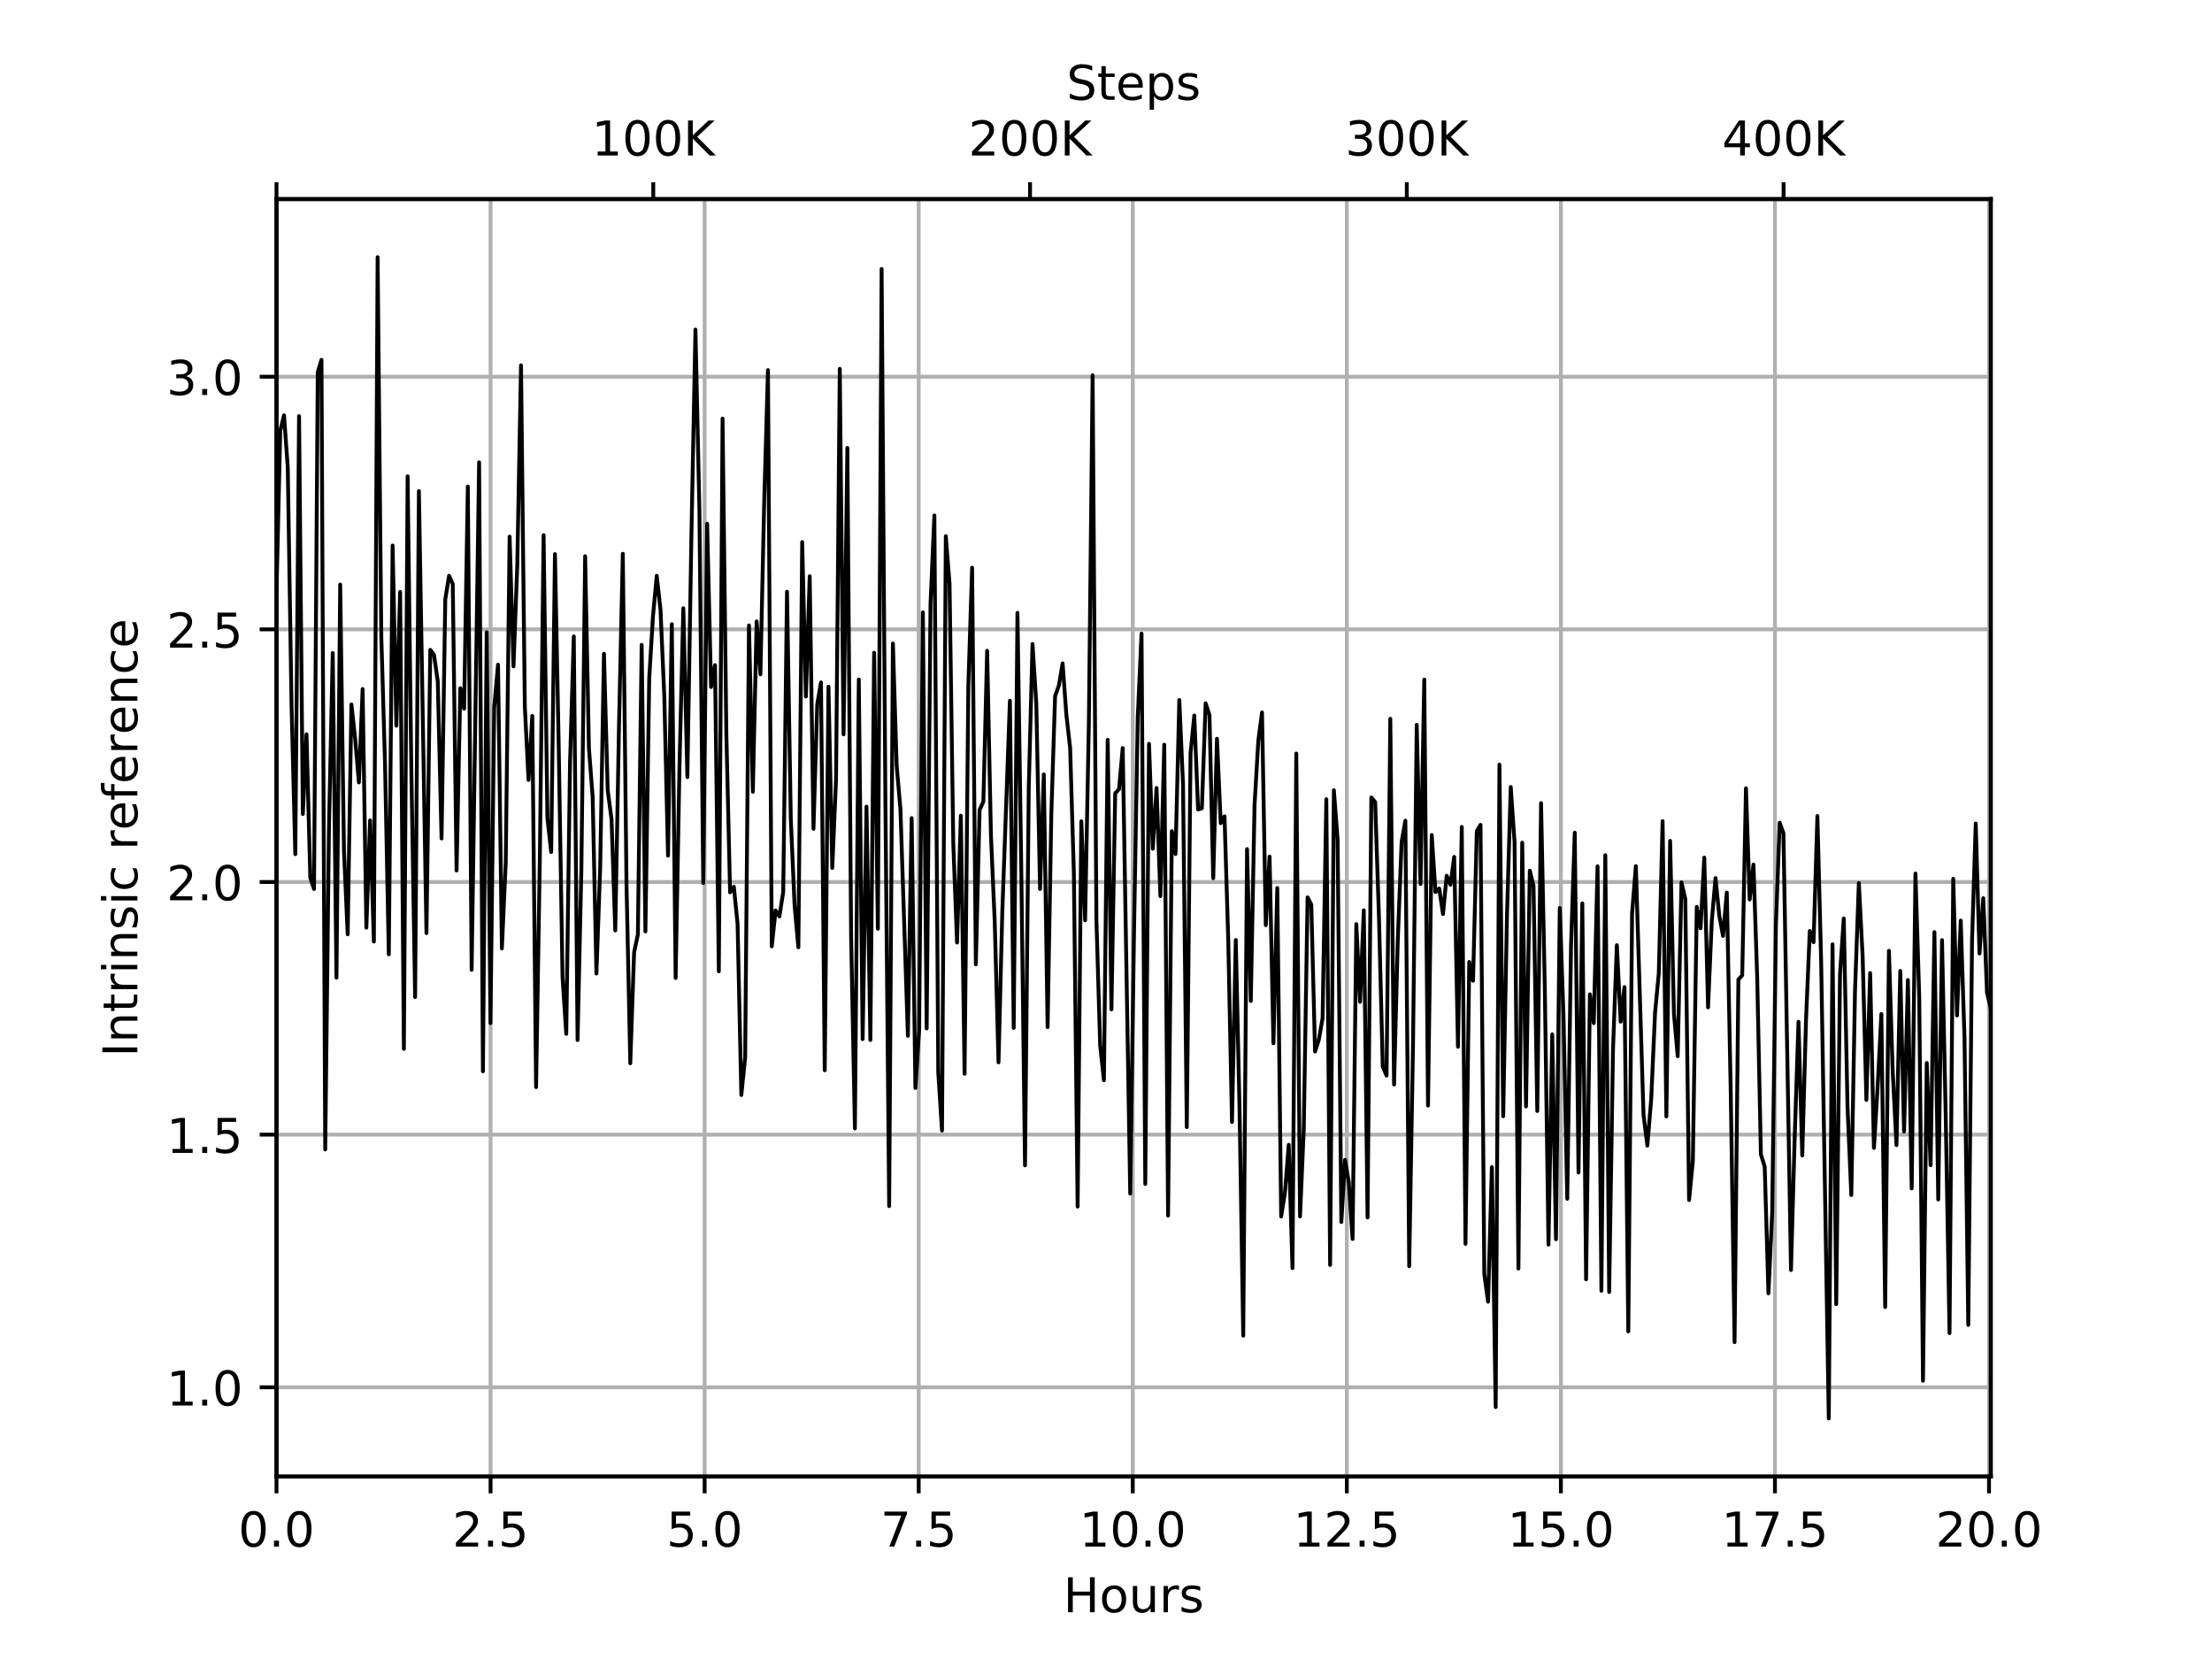 <?xml version="1.0" encoding="utf-8" standalone="no"?>
<!DOCTYPE svg PUBLIC "-//W3C//DTD SVG 1.1//EN"
  "http://www.w3.org/Graphics/SVG/1.1/DTD/svg11.dtd">
<!-- Created with matplotlib (https://matplotlib.org/) -->
<svg height="345.6pt" version="1.1" viewBox="0 0 460.8 345.6" width="460.8pt" xmlns="http://www.w3.org/2000/svg" xmlns:xlink="http://www.w3.org/1999/xlink">
 <defs>
  <style type="text/css">
*{stroke-linecap:butt;stroke-linejoin:round;}
  </style>
 </defs>
 <g id="figure_1">
  <g id="patch_1">
   <path d="M 0 345.6 
L 460.8 345.6 
L 460.8 0 
L 0 0 
z
" style="fill:#ffffff;"/>
  </g>
  <g id="axes_1">
   <g id="patch_2">
    <path d="M 57.6 307.584 
L 414.72 307.584 
L 414.72 41.472 
L 57.6 41.472 
z
" style="fill:#ffffff;"/>
   </g>
   <g id="matplotlib.axis_1">
    <g id="xtick_1">
     <g id="line2d_1">
      <path clip-path="url(#pd7a208879d)" d="M 57.6 307.584 
L 57.6 41.472 
" style="fill:none;stroke:#b0b0b0;stroke-linecap:square;stroke-width:0.8;"/>
     </g>
     <g id="line2d_2">
      <defs>
       <path d="M 0 0 
L 0 3.5 
" id="m543f85fbf7" style="stroke:#000000;stroke-width:0.8;"/>
      </defs>
      <g>
       <use style="stroke:#000000;stroke-width:0.8;" x="57.6" xlink:href="#m543f85fbf7" y="307.584"/>
      </g>
     </g>
     <g id="text_1">
      <!-- 0.0 -->
      <defs>
       <path d="M 31.781 66.406 
Q 24.172 66.406 20.328 58.906 
Q 16.5 51.422 16.5 36.375 
Q 16.5 21.391 20.328 13.891 
Q 24.172 6.391 31.781 6.391 
Q 39.453 6.391 43.281 13.891 
Q 47.125 21.391 47.125 36.375 
Q 47.125 51.422 43.281 58.906 
Q 39.453 66.406 31.781 66.406 
z
M 31.781 74.219 
Q 44.047 74.219 50.516 64.516 
Q 56.984 54.828 56.984 36.375 
Q 56.984 17.969 50.516 8.266 
Q 44.047 -1.422 31.781 -1.422 
Q 19.531 -1.422 13.062 8.266 
Q 6.594 17.969 6.594 36.375 
Q 6.594 54.828 13.062 64.516 
Q 19.531 74.219 31.781 74.219 
z
" id="DejaVuSans-48"/>
       <path d="M 10.688 12.406 
L 21 12.406 
L 21 0 
L 10.688 0 
z
" id="DejaVuSans-46"/>
      </defs>
      <g transform="translate(49.648 322.182)scale(0.1 -0.1)">
       <use xlink:href="#DejaVuSans-48"/>
       <use x="63.623" xlink:href="#DejaVuSans-46"/>
       <use x="95.41" xlink:href="#DejaVuSans-48"/>
      </g>
     </g>
    </g>
    <g id="xtick_2">
     <g id="line2d_3">
      <path clip-path="url(#pd7a208879d)" d="M 102.194 307.584 
L 102.194 41.472 
" style="fill:none;stroke:#b0b0b0;stroke-linecap:square;stroke-width:0.8;"/>
     </g>
     <g id="line2d_4">
      <g>
       <use style="stroke:#000000;stroke-width:0.8;" x="102.194" xlink:href="#m543f85fbf7" y="307.584"/>
      </g>
     </g>
     <g id="text_2">
      <!-- 2.5 -->
      <defs>
       <path d="M 19.188 8.297 
L 53.609 8.297 
L 53.609 0 
L 7.328 0 
L 7.328 8.297 
Q 12.938 14.109 22.625 23.891 
Q 32.328 33.688 34.812 36.531 
Q 39.547 41.844 41.422 45.531 
Q 43.312 49.219 43.312 52.781 
Q 43.312 58.594 39.234 62.25 
Q 35.156 65.922 28.609 65.922 
Q 23.969 65.922 18.812 64.312 
Q 13.672 62.703 7.812 59.422 
L 7.812 69.391 
Q 13.766 71.781 18.938 73 
Q 24.125 74.219 28.422 74.219 
Q 39.75 74.219 46.484 68.547 
Q 53.219 62.891 53.219 53.422 
Q 53.219 48.922 51.531 44.891 
Q 49.859 40.875 45.406 35.406 
Q 44.188 33.984 37.641 27.219 
Q 31.109 20.453 19.188 8.297 
z
" id="DejaVuSans-50"/>
       <path d="M 10.797 72.906 
L 49.516 72.906 
L 49.516 64.594 
L 19.828 64.594 
L 19.828 46.734 
Q 21.969 47.469 24.109 47.828 
Q 26.266 48.188 28.422 48.188 
Q 40.625 48.188 47.75 41.5 
Q 54.891 34.812 54.891 23.391 
Q 54.891 11.625 47.562 5.094 
Q 40.234 -1.422 26.906 -1.422 
Q 22.312 -1.422 17.547 -0.641 
Q 12.797 0.141 7.719 1.703 
L 7.719 11.625 
Q 12.109 9.234 16.797 8.062 
Q 21.484 6.891 26.703 6.891 
Q 35.156 6.891 40.078 11.328 
Q 45.016 15.766 45.016 23.391 
Q 45.016 31 40.078 35.438 
Q 35.156 39.891 26.703 39.891 
Q 22.75 39.891 18.812 39.016 
Q 14.891 38.141 10.797 36.281 
z
" id="DejaVuSans-53"/>
      </defs>
      <g transform="translate(94.242 322.182)scale(0.1 -0.1)">
       <use xlink:href="#DejaVuSans-50"/>
       <use x="63.623" xlink:href="#DejaVuSans-46"/>
       <use x="95.41" xlink:href="#DejaVuSans-53"/>
      </g>
     </g>
    </g>
    <g id="xtick_3">
     <g id="line2d_5">
      <path clip-path="url(#pd7a208879d)" d="M 146.787 307.584 
L 146.787 41.472 
" style="fill:none;stroke:#b0b0b0;stroke-linecap:square;stroke-width:0.8;"/>
     </g>
     <g id="line2d_6">
      <g>
       <use style="stroke:#000000;stroke-width:0.8;" x="146.787" xlink:href="#m543f85fbf7" y="307.584"/>
      </g>
     </g>
     <g id="text_3">
      <!-- 5.0 -->
      <g transform="translate(138.836 322.182)scale(0.1 -0.1)">
       <use xlink:href="#DejaVuSans-53"/>
       <use x="63.623" xlink:href="#DejaVuSans-46"/>
       <use x="95.41" xlink:href="#DejaVuSans-48"/>
      </g>
     </g>
    </g>
    <g id="xtick_4">
     <g id="line2d_7">
      <path clip-path="url(#pd7a208879d)" d="M 191.381 307.584 
L 191.381 41.472 
" style="fill:none;stroke:#b0b0b0;stroke-linecap:square;stroke-width:0.8;"/>
     </g>
     <g id="line2d_8">
      <g>
       <use style="stroke:#000000;stroke-width:0.8;" x="191.381" xlink:href="#m543f85fbf7" y="307.584"/>
      </g>
     </g>
     <g id="text_4">
      <!-- 7.5 -->
      <defs>
       <path d="M 8.203 72.906 
L 55.078 72.906 
L 55.078 68.703 
L 28.609 0 
L 18.312 0 
L 43.219 64.594 
L 8.203 64.594 
z
" id="DejaVuSans-55"/>
      </defs>
      <g transform="translate(183.429 322.182)scale(0.1 -0.1)">
       <use xlink:href="#DejaVuSans-55"/>
       <use x="63.623" xlink:href="#DejaVuSans-46"/>
       <use x="95.41" xlink:href="#DejaVuSans-53"/>
      </g>
     </g>
    </g>
    <g id="xtick_5">
     <g id="line2d_9">
      <path clip-path="url(#pd7a208879d)" d="M 235.974 307.584 
L 235.974 41.472 
" style="fill:none;stroke:#b0b0b0;stroke-linecap:square;stroke-width:0.8;"/>
     </g>
     <g id="line2d_10">
      <g>
       <use style="stroke:#000000;stroke-width:0.8;" x="235.974" xlink:href="#m543f85fbf7" y="307.584"/>
      </g>
     </g>
     <g id="text_5">
      <!-- 10.0 -->
      <defs>
       <path d="M 12.406 8.297 
L 28.516 8.297 
L 28.516 63.922 
L 10.984 60.406 
L 10.984 69.391 
L 28.422 72.906 
L 38.281 72.906 
L 38.281 8.297 
L 54.391 8.297 
L 54.391 0 
L 12.406 0 
z
" id="DejaVuSans-49"/>
      </defs>
      <g transform="translate(224.841 322.182)scale(0.1 -0.1)">
       <use xlink:href="#DejaVuSans-49"/>
       <use x="63.623" xlink:href="#DejaVuSans-48"/>
       <use x="127.246" xlink:href="#DejaVuSans-46"/>
       <use x="159.033" xlink:href="#DejaVuSans-48"/>
      </g>
     </g>
    </g>
    <g id="xtick_6">
     <g id="line2d_11">
      <path clip-path="url(#pd7a208879d)" d="M 280.568 307.584 
L 280.568 41.472 
" style="fill:none;stroke:#b0b0b0;stroke-linecap:square;stroke-width:0.8;"/>
     </g>
     <g id="line2d_12">
      <g>
       <use style="stroke:#000000;stroke-width:0.8;" x="280.568" xlink:href="#m543f85fbf7" y="307.584"/>
      </g>
     </g>
     <g id="text_6">
      <!-- 12.5 -->
      <g transform="translate(269.435 322.182)scale(0.1 -0.1)">
       <use xlink:href="#DejaVuSans-49"/>
       <use x="63.623" xlink:href="#DejaVuSans-50"/>
       <use x="127.246" xlink:href="#DejaVuSans-46"/>
       <use x="159.033" xlink:href="#DejaVuSans-53"/>
      </g>
     </g>
    </g>
    <g id="xtick_7">
     <g id="line2d_13">
      <path clip-path="url(#pd7a208879d)" d="M 325.161 307.584 
L 325.161 41.472 
" style="fill:none;stroke:#b0b0b0;stroke-linecap:square;stroke-width:0.8;"/>
     </g>
     <g id="line2d_14">
      <g>
       <use style="stroke:#000000;stroke-width:0.8;" x="325.161" xlink:href="#m543f85fbf7" y="307.584"/>
      </g>
     </g>
     <g id="text_7">
      <!-- 15.0 -->
      <g transform="translate(314.029 322.182)scale(0.1 -0.1)">
       <use xlink:href="#DejaVuSans-49"/>
       <use x="63.623" xlink:href="#DejaVuSans-53"/>
       <use x="127.246" xlink:href="#DejaVuSans-46"/>
       <use x="159.033" xlink:href="#DejaVuSans-48"/>
      </g>
     </g>
    </g>
    <g id="xtick_8">
     <g id="line2d_15">
      <path clip-path="url(#pd7a208879d)" d="M 369.755 307.584 
L 369.755 41.472 
" style="fill:none;stroke:#b0b0b0;stroke-linecap:square;stroke-width:0.8;"/>
     </g>
     <g id="line2d_16">
      <g>
       <use style="stroke:#000000;stroke-width:0.8;" x="369.755" xlink:href="#m543f85fbf7" y="307.584"/>
      </g>
     </g>
     <g id="text_8">
      <!-- 17.5 -->
      <g transform="translate(358.622 322.182)scale(0.1 -0.1)">
       <use xlink:href="#DejaVuSans-49"/>
       <use x="63.623" xlink:href="#DejaVuSans-55"/>
       <use x="127.246" xlink:href="#DejaVuSans-46"/>
       <use x="159.033" xlink:href="#DejaVuSans-53"/>
      </g>
     </g>
    </g>
    <g id="xtick_9">
     <g id="line2d_17">
      <path clip-path="url(#pd7a208879d)" d="M 414.348 307.584 
L 414.348 41.472 
" style="fill:none;stroke:#b0b0b0;stroke-linecap:square;stroke-width:0.8;"/>
     </g>
     <g id="line2d_18">
      <g>
       <use style="stroke:#000000;stroke-width:0.8;" x="414.348" xlink:href="#m543f85fbf7" y="307.584"/>
      </g>
     </g>
     <g id="text_9">
      <!-- 20.0 -->
      <g transform="translate(403.216 322.182)scale(0.1 -0.1)">
       <use xlink:href="#DejaVuSans-50"/>
       <use x="63.623" xlink:href="#DejaVuSans-48"/>
       <use x="127.246" xlink:href="#DejaVuSans-46"/>
       <use x="159.033" xlink:href="#DejaVuSans-48"/>
      </g>
     </g>
    </g>
    <g id="text_10">
     <!-- Hours -->
     <defs>
      <path d="M 9.812 72.906 
L 19.672 72.906 
L 19.672 43.016 
L 55.516 43.016 
L 55.516 72.906 
L 65.375 72.906 
L 65.375 0 
L 55.516 0 
L 55.516 34.719 
L 19.672 34.719 
L 19.672 0 
L 9.812 0 
z
" id="DejaVuSans-72"/>
      <path d="M 30.609 48.391 
Q 23.391 48.391 19.188 42.75 
Q 14.984 37.109 14.984 27.297 
Q 14.984 17.484 19.156 11.844 
Q 23.344 6.203 30.609 6.203 
Q 37.797 6.203 41.984 11.859 
Q 46.188 17.531 46.188 27.297 
Q 46.188 37.016 41.984 42.703 
Q 37.797 48.391 30.609 48.391 
z
M 30.609 56 
Q 42.328 56 49.016 48.375 
Q 55.719 40.766 55.719 27.297 
Q 55.719 13.875 49.016 6.219 
Q 42.328 -1.422 30.609 -1.422 
Q 18.844 -1.422 12.172 6.219 
Q 5.516 13.875 5.516 27.297 
Q 5.516 40.766 12.172 48.375 
Q 18.844 56 30.609 56 
z
" id="DejaVuSans-111"/>
      <path d="M 8.5 21.578 
L 8.5 54.688 
L 17.484 54.688 
L 17.484 21.922 
Q 17.484 14.156 20.5 10.266 
Q 23.531 6.391 29.594 6.391 
Q 36.859 6.391 41.078 11.031 
Q 45.312 15.672 45.312 23.688 
L 45.312 54.688 
L 54.297 54.688 
L 54.297 0 
L 45.312 0 
L 45.312 8.406 
Q 42.047 3.422 37.719 1 
Q 33.406 -1.422 27.688 -1.422 
Q 18.266 -1.422 13.375 4.438 
Q 8.5 10.297 8.5 21.578 
z
M 31.109 56 
z
" id="DejaVuSans-117"/>
      <path d="M 41.109 46.297 
Q 39.594 47.172 37.812 47.578 
Q 36.031 48 33.891 48 
Q 26.266 48 22.188 43.047 
Q 18.109 38.094 18.109 28.812 
L 18.109 0 
L 9.078 0 
L 9.078 54.688 
L 18.109 54.688 
L 18.109 46.188 
Q 20.953 51.172 25.484 53.578 
Q 30.031 56 36.531 56 
Q 37.453 56 38.578 55.875 
Q 39.703 55.766 41.062 55.516 
z
" id="DejaVuSans-114"/>
      <path d="M 44.281 53.078 
L 44.281 44.578 
Q 40.484 46.531 36.375 47.5 
Q 32.281 48.484 27.875 48.484 
Q 21.188 48.484 17.844 46.438 
Q 14.5 44.391 14.5 40.281 
Q 14.5 37.156 16.891 35.375 
Q 19.281 33.594 26.516 31.984 
L 29.594 31.297 
Q 39.156 29.25 43.188 25.516 
Q 47.219 21.781 47.219 15.094 
Q 47.219 7.469 41.188 3.016 
Q 35.156 -1.422 24.609 -1.422 
Q 20.219 -1.422 15.453 -0.562 
Q 10.688 0.297 5.422 2 
L 5.422 11.281 
Q 10.406 8.688 15.234 7.391 
Q 20.062 6.109 24.812 6.109 
Q 31.156 6.109 34.562 8.281 
Q 37.984 10.453 37.984 14.406 
Q 37.984 18.062 35.516 20.016 
Q 33.062 21.969 24.703 23.781 
L 21.578 24.516 
Q 13.234 26.266 9.516 29.906 
Q 5.812 33.547 5.812 39.891 
Q 5.812 47.609 11.281 51.797 
Q 16.75 56 26.812 56 
Q 31.781 56 36.172 55.266 
Q 40.578 54.547 44.281 53.078 
z
" id="DejaVuSans-115"/>
     </defs>
     <g transform="translate(221.512 335.861)scale(0.1 -0.1)">
      <use xlink:href="#DejaVuSans-72"/>
      <use x="75.195" xlink:href="#DejaVuSans-111"/>
      <use x="136.377" xlink:href="#DejaVuSans-117"/>
      <use x="199.756" xlink:href="#DejaVuSans-114"/>
      <use x="240.869" xlink:href="#DejaVuSans-115"/>
     </g>
    </g>
   </g>
   <g id="matplotlib.axis_2">
    <g id="ytick_1">
     <g id="line2d_19">
      <path clip-path="url(#pd7a208879d)" d="M 57.6 289.001 
L 414.72 289.001 
" style="fill:none;stroke:#b0b0b0;stroke-linecap:square;stroke-width:0.8;"/>
     </g>
     <g id="line2d_20">
      <defs>
       <path d="M 0 0 
L -3.5 0 
" id="mf6e7a3ad82" style="stroke:#000000;stroke-width:0.8;"/>
      </defs>
      <g>
       <use style="stroke:#000000;stroke-width:0.8;" x="57.6" xlink:href="#mf6e7a3ad82" y="289.001"/>
      </g>
     </g>
     <g id="text_11">
      <!-- 1.0 -->
      <g transform="translate(34.697 292.8)scale(0.1 -0.1)">
       <use xlink:href="#DejaVuSans-49"/>
       <use x="63.623" xlink:href="#DejaVuSans-46"/>
       <use x="95.41" xlink:href="#DejaVuSans-48"/>
      </g>
     </g>
    </g>
    <g id="ytick_2">
     <g id="line2d_21">
      <path clip-path="url(#pd7a208879d)" d="M 57.6 236.371 
L 414.72 236.371 
" style="fill:none;stroke:#b0b0b0;stroke-linecap:square;stroke-width:0.8;"/>
     </g>
     <g id="line2d_22">
      <g>
       <use style="stroke:#000000;stroke-width:0.8;" x="57.6" xlink:href="#mf6e7a3ad82" y="236.371"/>
      </g>
     </g>
     <g id="text_12">
      <!-- 1.5 -->
      <g transform="translate(34.697 240.17)scale(0.1 -0.1)">
       <use xlink:href="#DejaVuSans-49"/>
       <use x="63.623" xlink:href="#DejaVuSans-46"/>
       <use x="95.41" xlink:href="#DejaVuSans-53"/>
      </g>
     </g>
    </g>
    <g id="ytick_3">
     <g id="line2d_23">
      <path clip-path="url(#pd7a208879d)" d="M 57.6 183.74 
L 414.72 183.74 
" style="fill:none;stroke:#b0b0b0;stroke-linecap:square;stroke-width:0.8;"/>
     </g>
     <g id="line2d_24">
      <g>
       <use style="stroke:#000000;stroke-width:0.8;" x="57.6" xlink:href="#mf6e7a3ad82" y="183.74"/>
      </g>
     </g>
     <g id="text_13">
      <!-- 2.0 -->
      <g transform="translate(34.697 187.539)scale(0.1 -0.1)">
       <use xlink:href="#DejaVuSans-50"/>
       <use x="63.623" xlink:href="#DejaVuSans-46"/>
       <use x="95.41" xlink:href="#DejaVuSans-48"/>
      </g>
     </g>
    </g>
    <g id="ytick_4">
     <g id="line2d_25">
      <path clip-path="url(#pd7a208879d)" d="M 57.6 131.11 
L 414.72 131.11 
" style="fill:none;stroke:#b0b0b0;stroke-linecap:square;stroke-width:0.8;"/>
     </g>
     <g id="line2d_26">
      <g>
       <use style="stroke:#000000;stroke-width:0.8;" x="57.6" xlink:href="#mf6e7a3ad82" y="131.11"/>
      </g>
     </g>
     <g id="text_14">
      <!-- 2.5 -->
      <g transform="translate(34.697 134.909)scale(0.1 -0.1)">
       <use xlink:href="#DejaVuSans-50"/>
       <use x="63.623" xlink:href="#DejaVuSans-46"/>
       <use x="95.41" xlink:href="#DejaVuSans-53"/>
      </g>
     </g>
    </g>
    <g id="ytick_5">
     <g id="line2d_27">
      <path clip-path="url(#pd7a208879d)" d="M 57.6 78.479 
L 414.72 78.479 
" style="fill:none;stroke:#b0b0b0;stroke-linecap:square;stroke-width:0.8;"/>
     </g>
     <g id="line2d_28">
      <g>
       <use style="stroke:#000000;stroke-width:0.8;" x="57.6" xlink:href="#mf6e7a3ad82" y="78.479"/>
      </g>
     </g>
     <g id="text_15">
      <!-- 3.0 -->
      <defs>
       <path d="M 40.578 39.312 
Q 47.656 37.797 51.625 33 
Q 55.609 28.219 55.609 21.188 
Q 55.609 10.406 48.188 4.484 
Q 40.766 -1.422 27.094 -1.422 
Q 22.516 -1.422 17.656 -0.516 
Q 12.797 0.391 7.625 2.203 
L 7.625 11.719 
Q 11.719 9.328 16.594 8.109 
Q 21.484 6.891 26.812 6.891 
Q 36.078 6.891 40.938 10.547 
Q 45.797 14.203 45.797 21.188 
Q 45.797 27.641 41.281 31.266 
Q 36.766 34.906 28.719 34.906 
L 20.219 34.906 
L 20.219 43.016 
L 29.109 43.016 
Q 36.375 43.016 40.234 45.922 
Q 44.094 48.828 44.094 54.297 
Q 44.094 59.906 40.109 62.906 
Q 36.141 65.922 28.719 65.922 
Q 24.656 65.922 20.016 65.031 
Q 15.375 64.156 9.812 62.312 
L 9.812 71.094 
Q 15.438 72.656 20.344 73.438 
Q 25.25 74.219 29.594 74.219 
Q 40.828 74.219 47.359 69.109 
Q 53.906 64.016 53.906 55.328 
Q 53.906 49.266 50.438 45.094 
Q 46.969 40.922 40.578 39.312 
z
" id="DejaVuSans-51"/>
      </defs>
      <g transform="translate(34.697 82.278)scale(0.1 -0.1)">
       <use xlink:href="#DejaVuSans-51"/>
       <use x="63.623" xlink:href="#DejaVuSans-46"/>
       <use x="95.41" xlink:href="#DejaVuSans-48"/>
      </g>
     </g>
    </g>
    <g id="text_16">
     <!-- Intrinsic reference -->
     <defs>
      <path d="M 9.812 72.906 
L 19.672 72.906 
L 19.672 0 
L 9.812 0 
z
" id="DejaVuSans-73"/>
      <path d="M 54.891 33.016 
L 54.891 0 
L 45.906 0 
L 45.906 32.719 
Q 45.906 40.484 42.875 44.328 
Q 39.844 48.188 33.797 48.188 
Q 26.516 48.188 22.312 43.547 
Q 18.109 38.922 18.109 30.906 
L 18.109 0 
L 9.078 0 
L 9.078 54.688 
L 18.109 54.688 
L 18.109 46.188 
Q 21.344 51.125 25.703 53.562 
Q 30.078 56 35.797 56 
Q 45.219 56 50.047 50.172 
Q 54.891 44.344 54.891 33.016 
z
" id="DejaVuSans-110"/>
      <path d="M 18.312 70.219 
L 18.312 54.688 
L 36.812 54.688 
L 36.812 47.703 
L 18.312 47.703 
L 18.312 18.016 
Q 18.312 11.328 20.141 9.422 
Q 21.969 7.516 27.594 7.516 
L 36.812 7.516 
L 36.812 0 
L 27.594 0 
Q 17.188 0 13.234 3.875 
Q 9.281 7.766 9.281 18.016 
L 9.281 47.703 
L 2.688 47.703 
L 2.688 54.688 
L 9.281 54.688 
L 9.281 70.219 
z
" id="DejaVuSans-116"/>
      <path d="M 9.422 54.688 
L 18.406 54.688 
L 18.406 0 
L 9.422 0 
z
M 9.422 75.984 
L 18.406 75.984 
L 18.406 64.594 
L 9.422 64.594 
z
" id="DejaVuSans-105"/>
      <path d="M 48.781 52.594 
L 48.781 44.188 
Q 44.969 46.297 41.141 47.344 
Q 37.312 48.391 33.406 48.391 
Q 24.656 48.391 19.812 42.844 
Q 14.984 37.312 14.984 27.297 
Q 14.984 17.281 19.812 11.734 
Q 24.656 6.203 33.406 6.203 
Q 37.312 6.203 41.141 7.25 
Q 44.969 8.297 48.781 10.406 
L 48.781 2.094 
Q 45.016 0.344 40.984 -0.531 
Q 36.969 -1.422 32.422 -1.422 
Q 20.062 -1.422 12.781 6.344 
Q 5.516 14.109 5.516 27.297 
Q 5.516 40.672 12.859 48.328 
Q 20.219 56 33.016 56 
Q 37.156 56 41.109 55.141 
Q 45.062 54.297 48.781 52.594 
z
" id="DejaVuSans-99"/>
      <path id="DejaVuSans-32"/>
      <path d="M 56.203 29.594 
L 56.203 25.203 
L 14.891 25.203 
Q 15.484 15.922 20.484 11.062 
Q 25.484 6.203 34.422 6.203 
Q 39.594 6.203 44.453 7.469 
Q 49.312 8.734 54.109 11.281 
L 54.109 2.781 
Q 49.266 0.734 44.188 -0.344 
Q 39.109 -1.422 33.891 -1.422 
Q 20.797 -1.422 13.156 6.188 
Q 5.516 13.812 5.516 26.812 
Q 5.516 40.234 12.766 48.109 
Q 20.016 56 32.328 56 
Q 43.359 56 49.781 48.891 
Q 56.203 41.797 56.203 29.594 
z
M 47.219 32.234 
Q 47.125 39.594 43.094 43.984 
Q 39.062 48.391 32.422 48.391 
Q 24.906 48.391 20.391 44.141 
Q 15.875 39.891 15.188 32.172 
z
" id="DejaVuSans-101"/>
      <path d="M 37.109 75.984 
L 37.109 68.5 
L 28.516 68.5 
Q 23.688 68.5 21.797 66.547 
Q 19.922 64.594 19.922 59.516 
L 19.922 54.688 
L 34.719 54.688 
L 34.719 47.703 
L 19.922 47.703 
L 19.922 0 
L 10.891 0 
L 10.891 47.703 
L 2.297 47.703 
L 2.297 54.688 
L 10.891 54.688 
L 10.891 58.5 
Q 10.891 67.625 15.141 71.797 
Q 19.391 75.984 28.609 75.984 
z
" id="DejaVuSans-102"/>
     </defs>
     <g transform="translate(28.617 220.169)rotate(-90)scale(0.1 -0.1)">
      <use xlink:href="#DejaVuSans-73"/>
      <use x="29.492" xlink:href="#DejaVuSans-110"/>
      <use x="92.871" xlink:href="#DejaVuSans-116"/>
      <use x="132.08" xlink:href="#DejaVuSans-114"/>
      <use x="173.193" xlink:href="#DejaVuSans-105"/>
      <use x="200.977" xlink:href="#DejaVuSans-110"/>
      <use x="264.355" xlink:href="#DejaVuSans-115"/>
      <use x="316.455" xlink:href="#DejaVuSans-105"/>
      <use x="344.238" xlink:href="#DejaVuSans-99"/>
      <use x="399.219" xlink:href="#DejaVuSans-32"/>
      <use x="431.006" xlink:href="#DejaVuSans-114"/>
      <use x="472.088" xlink:href="#DejaVuSans-101"/>
      <use x="533.611" xlink:href="#DejaVuSans-102"/>
      <use x="568.816" xlink:href="#DejaVuSans-101"/>
      <use x="630.34" xlink:href="#DejaVuSans-114"/>
      <use x="671.422" xlink:href="#DejaVuSans-101"/>
      <use x="732.945" xlink:href="#DejaVuSans-110"/>
      <use x="796.324" xlink:href="#DejaVuSans-99"/>
      <use x="851.305" xlink:href="#DejaVuSans-101"/>
     </g>
    </g>
   </g>
   <g id="line2d_29">
    <path clip-path="url(#pd7a208879d)" d="M 57.6 123.429 
L 58.387 89.701 
L 59.165 86.521 
L 59.948 97.365 
L 60.732 146.842 
L 61.516 177.941 
L 62.299 86.683 
L 63.084 169.568 
L 63.851 152.967 
L 64.638 182.848 
L 65.415 185.197 
L 66.195 77.526 
L 66.971 74.955 
L 67.749 239.457 
L 68.526 172.653 
L 69.313 136.046 
L 70.092 203.657 
L 70.869 121.779 
L 71.655 177.268 
L 72.427 194.64 
L 73.207 146.737 
L 73.988 153.927 
L 74.765 163.001 
L 75.542 143.531 
L 76.321 193.249 
L 77.101 170.893 
L 77.885 196.142 
L 78.664 53.568 
L 79.43 132.405 
L 80.209 159.173 
L 80.995 198.802 
L 81.789 113.64 
L 82.573 151.178 
L 83.353 123.303 
L 84.135 218.497 
L 84.914 99.221 
L 85.69 160.461 
L 86.477 207.698 
L 87.265 102.299 
L 88.84 194.38 
L 89.636 135.373 
L 90.405 136.401 
L 91.196 141.94 
L 91.982 174.671 
L 92.762 124.831 
L 93.549 119.943 
L 94.318 121.637 
L 95.112 181.348 
L 95.896 143.363 
L 96.68 147.629 
L 97.459 101.356 
L 98.249 202.033 
L 99.808 96.311 
L 100.602 223.17 
L 101.389 131.71 
L 102.174 213.141 
L 102.952 147.376 
L 103.75 138.464 
L 104.552 197.587 
L 105.359 179.542 
L 106.163 111.784 
L 106.97 138.815 
L 107.754 117.879 
L 108.537 76.11 
L 109.33 147.195 
L 110.103 162.477 
L 110.88 149.139 
L 111.676 226.467 
L 112.459 178.733 
L 113.242 111.494 
L 114.037 170.409 
L 114.822 177.5 
L 115.606 115.425 
L 116.39 155.413 
L 117.184 203.529 
L 117.962 215.38 
L 118.748 158.785 
L 119.532 132.576 
L 120.316 216.665 
L 121.104 181.434 
L 121.896 115.868 
L 122.683 155.832 
L 123.463 166.07 
L 124.247 202.815 
L 125.031 180.698 
L 125.812 136.181 
L 126.599 164.62 
L 127.391 170.655 
L 128.173 193.828 
L 128.956 150.795 
L 129.743 115.367 
L 130.514 184.274 
L 131.299 221.503 
L 132.095 198.391 
L 132.88 194.675 
L 133.667 134.328 
L 134.45 194.028 
L 135.244 141.337 
L 136.017 128.502 
L 136.811 119.951 
L 137.597 127.034 
L 138.383 144.984 
L 139.162 178.243 
L 139.948 130.033 
L 140.748 203.734 
L 141.542 159.918 
L 142.35 126.706 
L 143.191 161.875 
L 144.036 111.469 
L 144.874 68.659 
L 145.697 105.993 
L 146.5 183.947 
L 147.312 109.108 
L 148.127 143.118 
L 148.952 138.558 
L 149.745 202.338 
L 150.524 87.199 
L 151.312 152.852 
L 152.092 185.89 
L 152.871 184.743 
L 153.65 192.453 
L 154.432 228.111 
L 155.23 220.297 
L 156.025 130.284 
L 156.831 164.935 
L 157.623 129.455 
L 158.408 140.475 
L 159.198 104.48 
L 159.981 77.101 
L 160.772 197.149 
L 161.566 189.659 
L 162.366 190.908 
L 163.159 185.802 
L 163.947 123.273 
L 164.739 170.634 
L 165.527 188.602 
L 166.314 197.346 
L 167.11 112.916 
L 167.885 145.094 
L 168.676 120.042 
L 169.461 172.666 
L 170.245 146.741 
L 171.025 142.157 
L 171.807 222.958 
L 172.587 143.059 
L 173.38 180.804 
L 174.162 162.343 
L 174.94 76.837 
L 175.726 152.982 
L 176.52 93.318 
L 177.304 195.252 
L 178.092 235.061 
L 178.902 141.554 
L 179.703 216.469 
L 180.508 168.035 
L 181.312 216.653 
L 182.095 135.976 
L 182.876 193.471 
L 183.656 56.035 
L 184.437 166.155 
L 185.228 251.247 
L 186.01 134.058 
L 186.789 159.464 
L 187.578 168.578 
L 189.13 215.775 
L 189.913 170.43 
L 190.694 226.641 
L 191.472 214.643 
L 192.25 127.565 
L 193.042 214.234 
L 193.845 125.746 
L 194.647 107.378 
L 195.46 223.482 
L 196.238 235.516 
L 197.029 111.692 
L 197.81 121.636 
L 198.588 175.793 
L 199.368 196.355 
L 200.161 169.922 
L 200.94 223.687 
L 201.72 142.958 
L 202.508 118.261 
L 203.286 200.895 
L 204.065 168.732 
L 204.852 166.987 
L 205.638 135.566 
L 206.429 173.922 
L 207.221 192.035 
L 208.008 221.308 
L 208.799 189.944 
L 210.381 145.985 
L 211.174 214.137 
L 211.955 127.66 
L 212.738 180.072 
L 213.528 242.765 
L 214.31 164.063 
L 215.091 134.159 
L 215.88 146.556 
L 216.66 185.192 
L 217.442 161.335 
L 218.232 213.987 
L 219.013 169.416 
L 219.795 145.011 
L 220.583 142.803 
L 221.362 138.195 
L 222.142 148.879 
L 222.93 155.815 
L 223.707 181.896 
L 224.488 251.354 
L 225.26 171.099 
L 226.049 191.715 
L 226.829 150.621 
L 227.612 78.188 
L 228.402 191.612 
L 229.183 217.755 
L 229.966 225.039 
L 230.753 154.113 
L 231.535 210.275 
L 232.317 165.259 
L 233.106 164.401 
L 233.884 155.825 
L 235.446 248.64 
L 236.238 193.982 
L 237.019 149.285 
L 237.801 131.988 
L 238.581 246.65 
L 239.361 154.948 
L 240.147 176.813 
L 240.933 164.152 
L 241.73 186.681 
L 242.534 155.138 
L 243.33 253.222 
L 244.116 173.14 
L 244.883 177.906 
L 245.673 145.822 
L 246.444 163.353 
L 247.231 234.796 
L 248.012 156.904 
L 248.793 149.059 
L 249.582 168.622 
L 250.369 168.391 
L 251.157 146.522 
L 251.955 148.959 
L 252.738 182.945 
L 253.517 153.899 
L 254.3 171.484 
L 255.09 170.055 
L 255.87 196.014 
L 256.646 233.737 
L 257.436 195.821 
L 258.208 230.558 
L 258.99 278.241 
L 259.782 176.882 
L 260.565 208.516 
L 261.348 167.631 
L 262.135 154.246 
L 262.906 148.422 
L 263.687 192.729 
L 264.476 178.444 
L 265.279 217.334 
L 266.079 184.984 
L 266.891 253.418 
L 267.686 248.398 
L 268.467 238.49 
L 269.248 264.18 
L 270.038 156.968 
L 270.818 253.401 
L 271.599 235.187 
L 272.389 186.936 
L 273.168 188.449 
L 273.949 219.049 
L 274.738 216.589 
L 275.518 212.118 
L 276.297 166.489 
L 277.087 263.511 
L 277.868 164.618 
L 278.648 174.883 
L 279.423 254.567 
L 280.195 241.621 
L 280.976 246.28 
L 281.765 258.103 
L 282.546 192.512 
L 283.323 208.703 
L 284.105 189.632 
L 284.885 253.612 
L 285.673 166.132 
L 286.472 167.083 
L 287.262 191.043 
L 288.051 222.178 
L 288.845 224.055 
L 289.626 149.727 
L 290.407 225.925 
L 291.181 195.908 
L 291.98 175.391 
L 292.765 170.967 
L 293.561 263.762 
L 294.349 218.159 
L 295.131 150.985 
L 295.919 184.144 
L 296.699 141.571 
L 297.479 230.305 
L 298.256 173.948 
L 299.035 185.833 
L 299.822 185.104 
L 300.6 190.418 
L 301.37 182.443 
L 302.159 184.312 
L 302.937 178.51 
L 303.722 218.063 
L 304.51 172.262 
L 305.289 259.112 
L 306.07 200.397 
L 306.863 204.306 
L 307.646 173.143 
L 308.416 171.83 
L 309.208 265.474 
L 309.995 271.171 
L 310.783 243.128 
L 311.577 293.123 
L 312.361 159.288 
L 313.141 232.533 
L 313.932 190.613 
L 314.716 163.944 
L 315.509 175.447 
L 316.317 264.268 
L 317.108 175.535 
L 317.897 230.486 
L 318.686 181.373 
L 319.459 184.586 
L 320.241 231.44 
L 321.031 167.306 
L 321.81 205.588 
L 322.58 259.277 
L 323.358 215.474 
L 324.137 258.154 
L 324.927 189.135 
L 325.707 211.771 
L 326.487 249.727 
L 327.276 196.912 
L 328.051 173.454 
L 328.832 244.25 
L 329.623 188.193 
L 330.411 266.507 
L 331.207 207.136 
L 332.011 213.132 
L 332.798 180.466 
L 333.602 268.895 
L 334.414 178.141 
L 335.219 269.152 
L 336.022 218.495 
L 336.818 196.907 
L 337.612 212.828 
L 338.407 205.626 
L 339.204 277.35 
L 339.99 190.306 
L 340.778 180.43 
L 342.373 232.213 
L 343.172 238.653 
L 343.982 228.905 
L 344.778 210.987 
L 345.56 202.712 
L 346.352 171.052 
L 347.134 232.566 
L 347.918 175.166 
L 348.712 211.201 
L 349.498 220.02 
L 350.284 183.814 
L 351.079 187.286 
L 351.866 249.99 
L 352.653 241.829 
L 353.466 188.914 
L 354.257 193.37 
L 355.031 178.653 
L 355.818 209.856 
L 356.599 191.82 
L 357.371 182.917 
L 358.159 190.714 
L 358.939 194.973 
L 359.727 185.93 
L 360.539 227.246 
L 361.342 279.597 
L 362.137 204.075 
L 362.935 203.159 
L 363.714 164.222 
L 364.493 187.38 
L 365.28 180.099 
L 366.058 203.705 
L 366.829 240.495 
L 367.618 243.029 
L 368.397 269.425 
L 369.179 252.612 
L 369.961 192.466 
L 370.741 171.374 
L 371.523 173.565 
L 373.095 264.561 
L 373.88 236.493 
L 374.661 212.858 
L 375.441 240.692 
L 376.231 212.365 
L 377.012 193.938 
L 377.798 196.278 
L 378.597 169.982 
L 379.384 200.502 
L 380.967 295.488 
L 381.748 196.716 
L 382.52 271.668 
L 383.311 202.92 
L 384.09 191.337 
L 384.872 230.63 
L 385.662 248.954 
L 386.436 206.303 
L 387.231 183.945 
L 388.017 199.104 
L 388.804 229.141 
L 389.587 202.69 
L 390.373 239.13 
L 391.145 226.447 
L 391.924 211.239 
L 392.715 272.287 
L 393.497 198.071 
L 394.278 223.082 
L 395.068 238.544 
L 395.859 202.252 
L 396.65 235.716 
L 397.451 204.161 
L 398.241 247.568 
L 399.022 181.974 
L 399.811 207.645 
L 400.593 287.631 
L 401.378 221.437 
L 402.176 242.737 
L 402.973 194.172 
L 403.769 249.879 
L 404.557 195.843 
L 405.346 233.353 
L 406.122 277.721 
L 406.893 183.077 
L 407.679 211.548 
L 408.459 191.782 
L 409.241 216.252 
L 410.028 276.008 
L 410.809 196.01 
L 411.58 171.551 
L 412.369 198.631 
L 413.149 187.11 
L 413.93 206.751 
L 414.72 210.099 
L 414.72 210.099 
" style="fill:none;stroke:#000000;stroke-linecap:square;stroke-width:0.8;"/>
   </g>
   <g id="patch_3">
    <path d="M 57.6 307.584 
L 57.6 41.472 
" style="fill:none;stroke:#000000;stroke-linecap:square;stroke-linejoin:miter;stroke-width:0.8;"/>
   </g>
   <g id="patch_4">
    <path d="M 414.72 307.584 
L 414.72 41.472 
" style="fill:none;stroke:#000000;stroke-linecap:square;stroke-linejoin:miter;stroke-width:0.8;"/>
   </g>
   <g id="patch_5">
    <path d="M 57.6 307.584 
L 414.72 307.584 
" style="fill:none;stroke:#000000;stroke-linecap:square;stroke-linejoin:miter;stroke-width:0.8;"/>
   </g>
   <g id="patch_6">
    <path d="M 57.6 41.472 
L 414.72 41.472 
" style="fill:none;stroke:#000000;stroke-linecap:square;stroke-linejoin:miter;stroke-width:0.8;"/>
   </g>
  </g>
  <g id="axes_2">
   <g id="matplotlib.axis_3">
    <g id="xtick_10">
     <g id="line2d_30">
      <defs>
       <path d="M 0 0 
L 0 -3.5 
" id="m84e3905369" style="stroke:#000000;stroke-width:0.8;"/>
      </defs>
      <g>
       <use style="stroke:#000000;stroke-width:0.8;" x="57.6" xlink:href="#m84e3905369" y="41.472"/>
      </g>
     </g>
    </g>
    <g id="xtick_11">
     <g id="line2d_31">
      <g>
       <use style="stroke:#000000;stroke-width:0.8;" x="136.088" xlink:href="#m84e3905369" y="41.472"/>
      </g>
     </g>
     <g id="text_17">
      <!-- 100K -->
      <defs>
       <path d="M 9.812 72.906 
L 19.672 72.906 
L 19.672 42.094 
L 52.391 72.906 
L 65.094 72.906 
L 28.906 38.922 
L 67.672 0 
L 54.688 0 
L 19.672 35.109 
L 19.672 0 
L 9.812 0 
z
" id="DejaVuSans-75"/>
      </defs>
      <g transform="translate(123.265 32.392)scale(0.1 -0.1)">
       <use xlink:href="#DejaVuSans-49"/>
       <use x="63.623" xlink:href="#DejaVuSans-48"/>
       <use x="127.246" xlink:href="#DejaVuSans-48"/>
       <use x="190.869" xlink:href="#DejaVuSans-75"/>
      </g>
     </g>
    </g>
    <g id="xtick_12">
     <g id="line2d_32">
      <g>
       <use style="stroke:#000000;stroke-width:0.8;" x="214.576" xlink:href="#m84e3905369" y="41.472"/>
      </g>
     </g>
     <g id="text_18">
      <!-- 200K -->
      <g transform="translate(201.753 32.392)scale(0.1 -0.1)">
       <use xlink:href="#DejaVuSans-50"/>
       <use x="63.623" xlink:href="#DejaVuSans-48"/>
       <use x="127.246" xlink:href="#DejaVuSans-48"/>
       <use x="190.869" xlink:href="#DejaVuSans-75"/>
      </g>
     </g>
    </g>
    <g id="xtick_13">
     <g id="line2d_33">
      <g>
       <use style="stroke:#000000;stroke-width:0.8;" x="293.064" xlink:href="#m84e3905369" y="41.472"/>
      </g>
     </g>
     <g id="text_19">
      <!-- 300K -->
      <g transform="translate(280.241 32.392)scale(0.1 -0.1)">
       <use xlink:href="#DejaVuSans-51"/>
       <use x="63.623" xlink:href="#DejaVuSans-48"/>
       <use x="127.246" xlink:href="#DejaVuSans-48"/>
       <use x="190.869" xlink:href="#DejaVuSans-75"/>
      </g>
     </g>
    </g>
    <g id="xtick_14">
     <g id="line2d_34">
      <g>
       <use style="stroke:#000000;stroke-width:0.8;" x="371.552" xlink:href="#m84e3905369" y="41.472"/>
      </g>
     </g>
     <g id="text_20">
      <!-- 400K -->
      <defs>
       <path d="M 37.797 64.312 
L 12.891 25.391 
L 37.797 25.391 
z
M 35.203 72.906 
L 47.609 72.906 
L 47.609 25.391 
L 58.016 25.391 
L 58.016 17.188 
L 47.609 17.188 
L 47.609 0 
L 37.797 0 
L 37.797 17.188 
L 4.891 17.188 
L 4.891 26.703 
z
" id="DejaVuSans-52"/>
      </defs>
      <g transform="translate(358.729 32.392)scale(0.1 -0.1)">
       <use xlink:href="#DejaVuSans-52"/>
       <use x="63.623" xlink:href="#DejaVuSans-48"/>
       <use x="127.246" xlink:href="#DejaVuSans-48"/>
       <use x="190.869" xlink:href="#DejaVuSans-75"/>
      </g>
     </g>
    </g>
    <g id="text_21">
     <!-- Steps -->
     <defs>
      <path d="M 53.516 70.516 
L 53.516 60.891 
Q 47.906 63.578 42.922 64.891 
Q 37.938 66.219 33.297 66.219 
Q 25.25 66.219 20.875 63.094 
Q 16.5 59.969 16.5 54.203 
Q 16.5 49.359 19.406 46.891 
Q 22.312 44.438 30.422 42.922 
L 36.375 41.703 
Q 47.406 39.594 52.656 34.297 
Q 57.906 29 57.906 20.125 
Q 57.906 9.516 50.797 4.047 
Q 43.703 -1.422 29.984 -1.422 
Q 24.812 -1.422 18.969 -0.25 
Q 13.141 0.922 6.891 3.219 
L 6.891 13.375 
Q 12.891 10.016 18.656 8.297 
Q 24.422 6.594 29.984 6.594 
Q 38.422 6.594 43.016 9.906 
Q 47.609 13.234 47.609 19.391 
Q 47.609 24.75 44.312 27.781 
Q 41.016 30.812 33.5 32.328 
L 27.484 33.5 
Q 16.453 35.688 11.516 40.375 
Q 6.594 45.062 6.594 53.422 
Q 6.594 63.094 13.406 68.656 
Q 20.219 74.219 32.172 74.219 
Q 37.312 74.219 42.625 73.281 
Q 47.953 72.359 53.516 70.516 
z
" id="DejaVuSans-83"/>
      <path d="M 18.109 8.203 
L 18.109 -20.797 
L 9.078 -20.797 
L 9.078 54.688 
L 18.109 54.688 
L 18.109 46.391 
Q 20.953 51.266 25.266 53.625 
Q 29.594 56 35.594 56 
Q 45.562 56 51.781 48.094 
Q 58.016 40.188 58.016 27.297 
Q 58.016 14.406 51.781 6.484 
Q 45.562 -1.422 35.594 -1.422 
Q 29.594 -1.422 25.266 0.953 
Q 20.953 3.328 18.109 8.203 
z
M 48.688 27.297 
Q 48.688 37.203 44.609 42.844 
Q 40.531 48.484 33.406 48.484 
Q 26.266 48.484 22.188 42.844 
Q 18.109 37.203 18.109 27.297 
Q 18.109 17.391 22.188 11.75 
Q 26.266 6.109 33.406 6.109 
Q 40.531 6.109 44.609 11.75 
Q 48.688 17.391 48.688 27.297 
z
" id="DejaVuSans-112"/>
     </defs>
     <g transform="translate(222.17 20.794)scale(0.1 -0.1)">
      <use xlink:href="#DejaVuSans-83"/>
      <use x="63.477" xlink:href="#DejaVuSans-116"/>
      <use x="102.686" xlink:href="#DejaVuSans-101"/>
      <use x="164.209" xlink:href="#DejaVuSans-112"/>
      <use x="227.686" xlink:href="#DejaVuSans-115"/>
     </g>
    </g>
   </g>
   <g id="patch_7">
    <path d="M 57.6 307.584 
L 57.6 41.472 
" style="fill:none;stroke:#000000;stroke-linecap:square;stroke-linejoin:miter;stroke-width:0.8;"/>
   </g>
   <g id="patch_8">
    <path d="M 414.72 307.584 
L 414.72 41.472 
" style="fill:none;stroke:#000000;stroke-linecap:square;stroke-linejoin:miter;stroke-width:0.8;"/>
   </g>
   <g id="patch_9">
    <path d="M 57.6 307.584 
L 414.72 307.584 
" style="fill:none;stroke:#000000;stroke-linecap:square;stroke-linejoin:miter;stroke-width:0.8;"/>
   </g>
   <g id="patch_10">
    <path d="M 57.6 41.472 
L 414.72 41.472 
" style="fill:none;stroke:#000000;stroke-linecap:square;stroke-linejoin:miter;stroke-width:0.8;"/>
   </g>
  </g>
 </g>
 <defs>
  <clipPath id="pd7a208879d">
   <rect height="266.112" width="357.12" x="57.6" y="41.472"/>
  </clipPath>
 </defs>
</svg>
